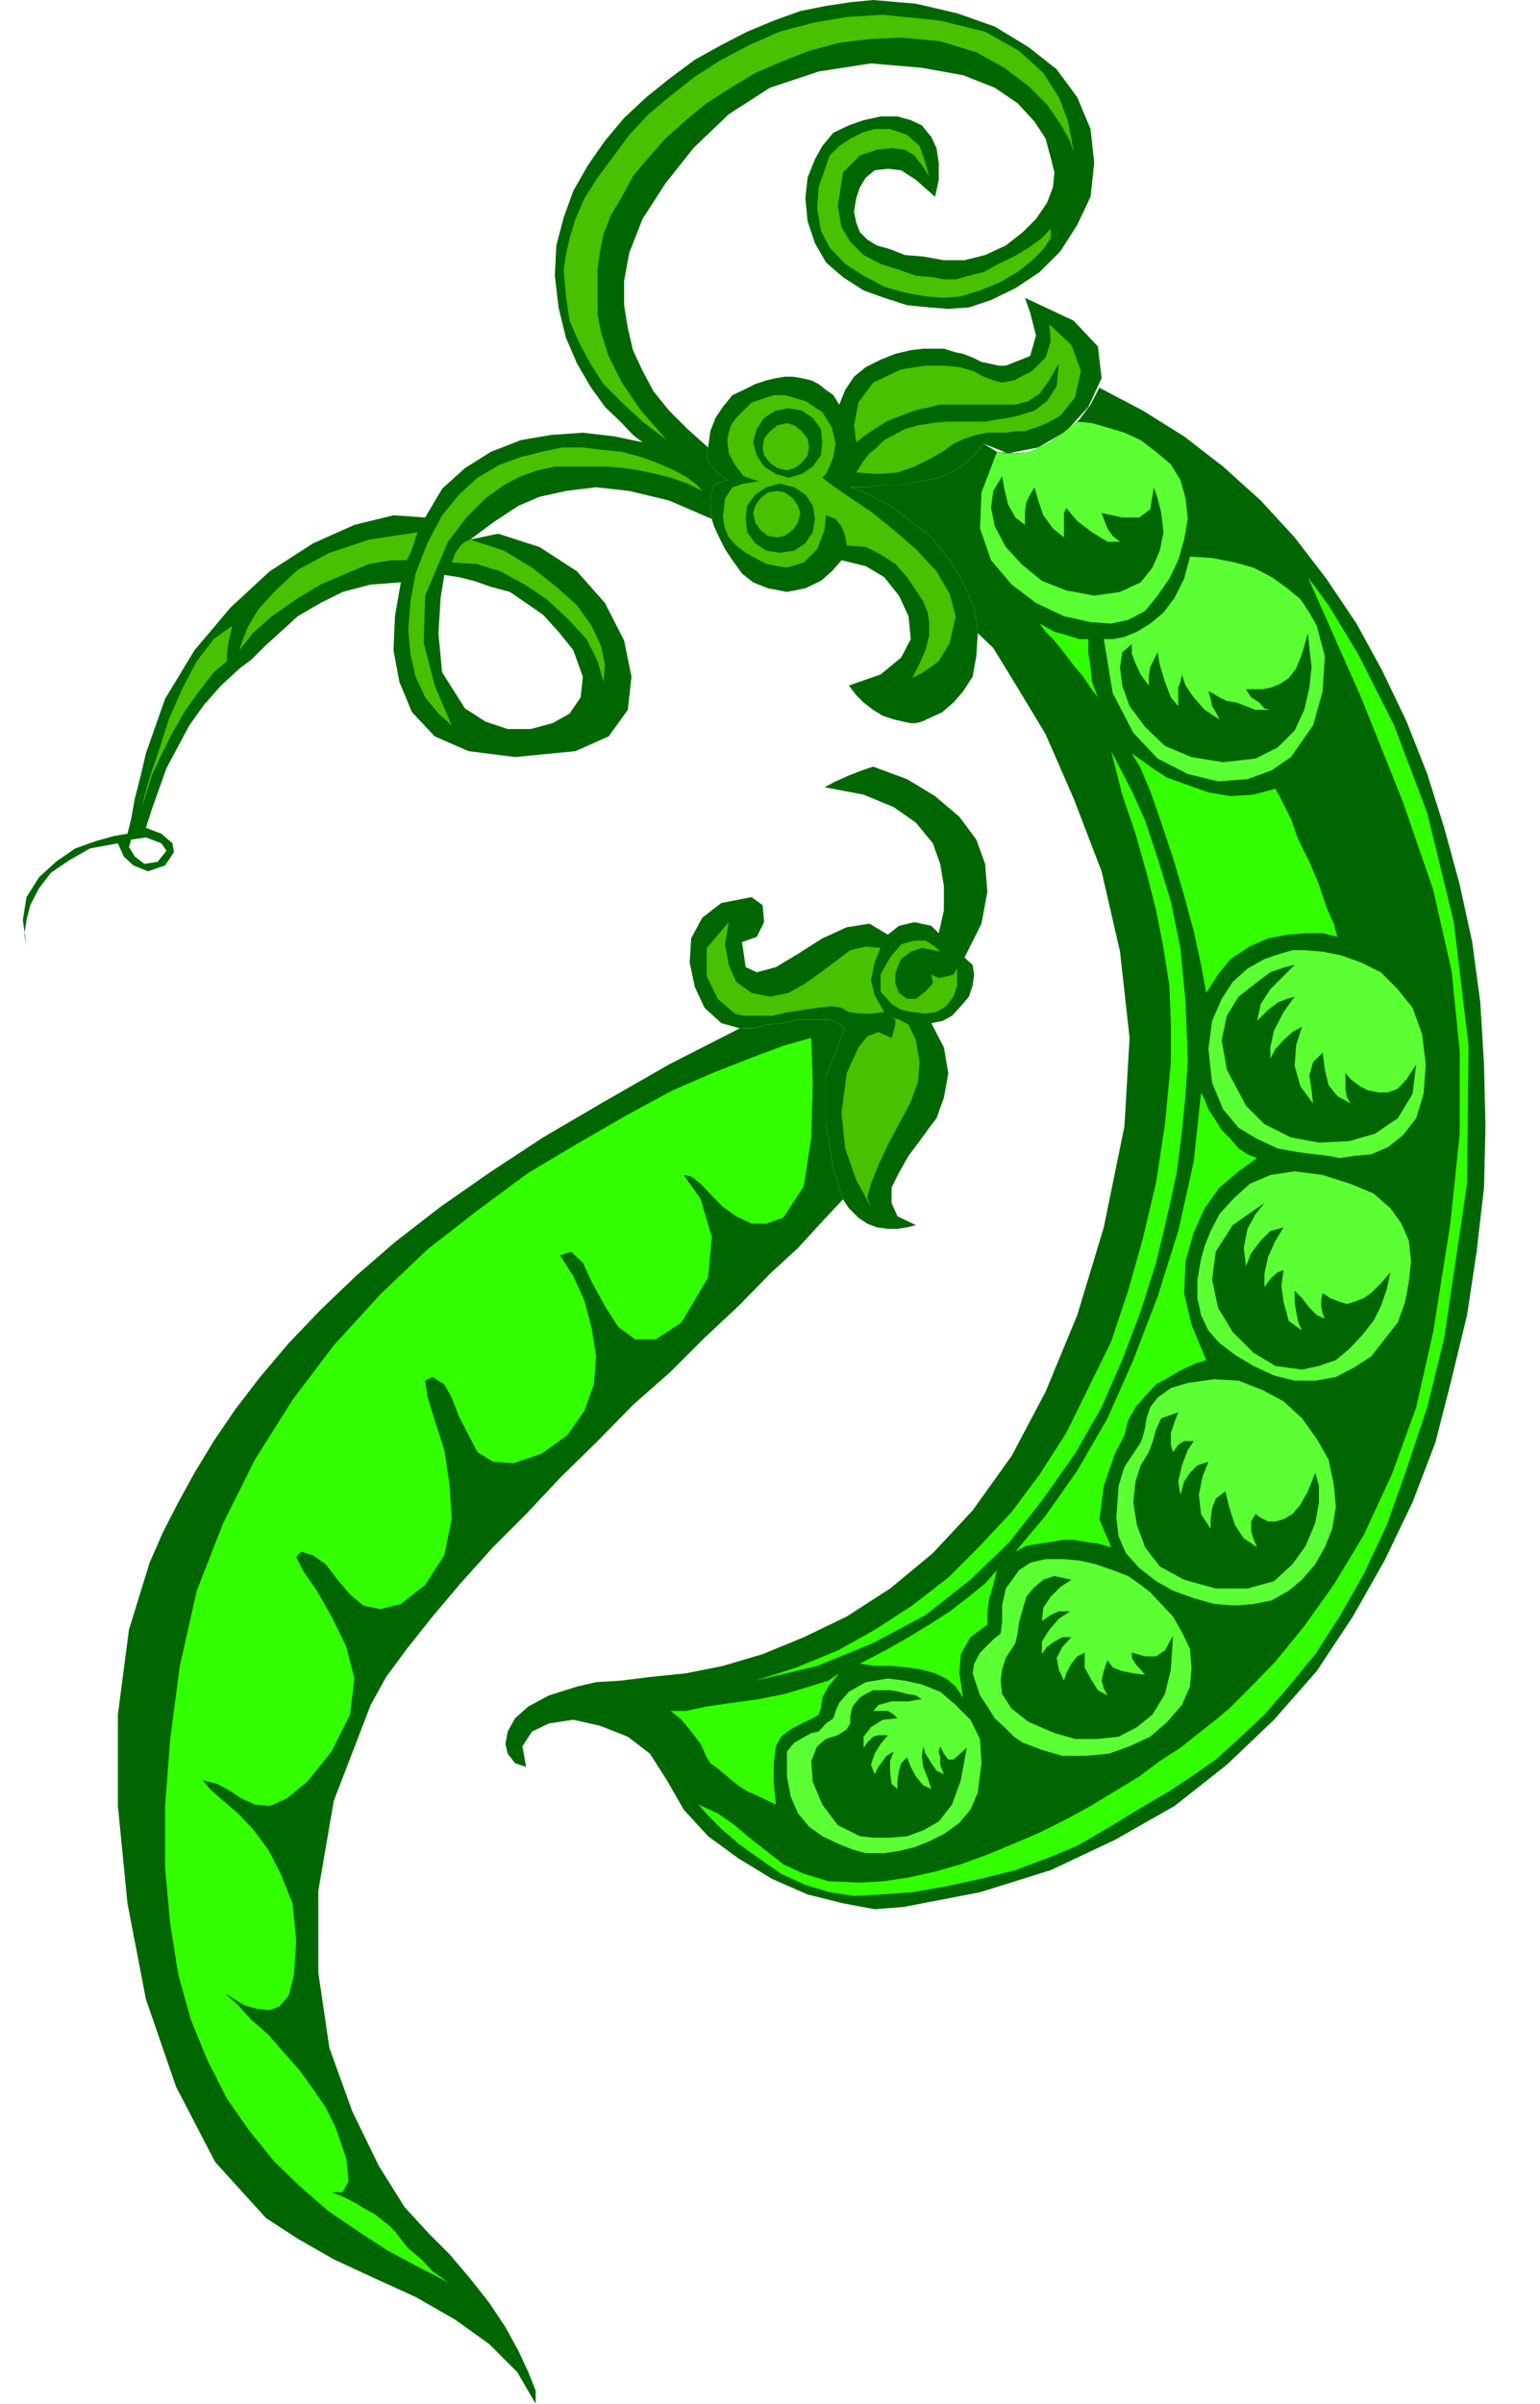 <?xml version="1.0" encoding="UTF-8" standalone="no"?>
<svg
   xmlns:ooo="http://xml.openoffice.org/svg/export"
   xmlns:dc="http://purl.org/dc/elements/1.1/"
   xmlns:cc="http://creativecommons.org/ns#"
   xmlns:rdf="http://www.w3.org/1999/02/22-rdf-syntax-ns#"
   xmlns:svg="http://www.w3.org/2000/svg"
   xmlns="http://www.w3.org/2000/svg"
   xmlns:sodipodi="http://sodipodi.sourceforge.net/DTD/sodipodi-0.dtd"
   xmlns:inkscape="http://www.inkscape.org/namespaces/inkscape"
   version="1.2"
   width="20.9mm"
   height="32.61mm"
   viewBox="0 0 2090 3261"
   preserveAspectRatio="xMidYMid"
   xml:space="preserve"
   id="svg151"
   sodipodi:docname="peapod4.svg"
   style="fill-rule:evenodd;stroke-width:28.222;stroke-linejoin:round"
   inkscape:version="0.92.5 (2060ec1f9f, 2020-04-08)"><sodipodi:namedview
   pagecolor="#ffffff"
   bordercolor="#666666"
   borderopacity="1"
   objecttolerance="10"
   gridtolerance="10"
   guidetolerance="10"
   inkscape:pageopacity="0"
   inkscape:pageshadow="2"
   inkscape:window-width="664"
   inkscape:window-height="487"
   id="namedview153"
   showgrid="false"
   inkscape:zoom="0.2102413"
   inkscape:cx="39.496064"
   inkscape:cy="61.606298"
   inkscape:window-x="0"
   inkscape:window-y="0"
   inkscape:window-maximized="0"
   inkscape:current-layer="svg151" />
 <defs
   class="ClipPathGroup"
   id="defs8">
  <clipPath
   id="presentation_clip_path"
   clipPathUnits="userSpaceOnUse">
   <rect
   x="0"
   y="0"
   width="21000"
   height="29700"
   id="rect2" />
  </clipPath>
  <clipPath
   id="presentation_clip_path_shrink"
   clipPathUnits="userSpaceOnUse">
   <rect
   x="21"
   y="29"
   width="20958"
   height="29641"
   id="rect5" />
  </clipPath>
 </defs>
 <defs
   class="TextShapeIndex"
   id="defs12">
  <g
   ooo:slide="id1"
   ooo:id-list="id3"
   id="g10" />
 </defs>
 <defs
   class="EmbeddedBulletChars"
   id="defs44">
  <g
   id="bullet-char-template-57356"
   transform="matrix(4.8828125e-4,0,0,-4.8828125e-4,0,0)">
   <path
   d="M 580,1141 1163,571 580,0 -4,571 Z"
   id="path14"
   inkscape:connector-curvature="0" />
  </g>
  <g
   id="bullet-char-template-57354"
   transform="matrix(4.8828125e-4,0,0,-4.8828125e-4,0,0)">
   <path
   d="M 8,1128 H 1137 V 0 H 8 Z"
   id="path17"
   inkscape:connector-curvature="0" />
  </g>
  <g
   id="bullet-char-template-10146"
   transform="matrix(4.8828125e-4,0,0,-4.8828125e-4,0,0)">
   <path
   d="M 174,0 602,739 174,1481 1456,739 Z M 1358,739 309,1346 659,739 Z"
   id="path20"
   inkscape:connector-curvature="0" />
  </g>
  <g
   id="bullet-char-template-10132"
   transform="matrix(4.8828125e-4,0,0,-4.8828125e-4,0,0)">
   <path
   d="M 2015,739 1276,0 H 717 l 543,543 H 174 v 393 h 1086 l -543,545 h 557 z"
   id="path23"
   inkscape:connector-curvature="0" />
  </g>
  <g
   id="bullet-char-template-10007"
   transform="matrix(4.8828125e-4,0,0,-4.8828125e-4,0,0)">
   <path
   d="m 0,-2 c -7,16 -16,29 -25,39 l 381,530 c -94,256 -141,385 -141,387 0,25 13,38 40,38 9,0 21,-2 34,-5 21,4 42,12 65,25 l 27,-13 111,-251 280,301 64,-25 24,25 c 21,-10 41,-24 62,-43 C 886,937 835,863 770,784 769,783 710,716 594,584 L 774,223 c 0,-27 -21,-55 -63,-84 l 16,-20 C 717,90 699,76 672,76 641,76 570,178 457,381 L 164,-76 c -22,-34 -53,-51 -92,-51 -42,0 -63,17 -64,51 -7,9 -10,24 -10,44 0,9 1,19 2,30 z"
   id="path26"
   inkscape:connector-curvature="0" />
  </g>
  <g
   id="bullet-char-template-10004"
   transform="matrix(4.8828125e-4,0,0,-4.8828125e-4,0,0)">
   <path
   d="M 285,-33 C 182,-33 111,30 74,156 52,228 41,333 41,471 c 0,78 14,145 41,201 34,71 87,106 158,106 53,0 88,-31 106,-94 l 23,-176 c 8,-64 28,-97 59,-98 l 735,706 c 11,11 33,17 66,17 42,0 63,-15 63,-46 V 965 c 0,-36 -10,-64 -30,-84 L 442,47 C 390,-6 338,-33 285,-33 Z"
   id="path29"
   inkscape:connector-curvature="0" />
  </g>
  <g
   id="bullet-char-template-9679"
   transform="matrix(4.8828125e-4,0,0,-4.8828125e-4,0,0)">
   <path
   d="M 813,0 C 632,0 489,54 383,161 276,268 223,411 223,592 c 0,181 53,324 160,431 106,107 249,161 430,161 179,0 323,-54 432,-161 108,-107 162,-251 162,-431 0,-180 -54,-324 -162,-431 C 1136,54 992,0 813,0 Z"
   id="path32"
   inkscape:connector-curvature="0" />
  </g>
  <g
   id="bullet-char-template-8226"
   transform="matrix(4.8828125e-4,0,0,-4.8828125e-4,0,0)">
   <path
   d="m 346,457 c -73,0 -137,26 -191,78 -54,51 -81,114 -81,188 0,73 27,136 81,188 54,52 118,78 191,78 73,0 134,-26 185,-79 51,-51 77,-114 77,-187 0,-75 -25,-137 -76,-188 -50,-52 -112,-78 -186,-78 z"
   id="path35"
   inkscape:connector-curvature="0" />
  </g>
  <g
   id="bullet-char-template-8211"
   transform="matrix(4.8828125e-4,0,0,-4.8828125e-4,0,0)">
   <path
   d="M -4,459 H 1135 V 606 H -4 Z"
   id="path38"
   inkscape:connector-curvature="0" />
  </g>
  <g
   id="bullet-char-template-61548"
   transform="matrix(4.8828125e-4,0,0,-4.8828125e-4,0,0)">
   <path
   d="m 173,740 c 0,163 58,303 173,419 116,115 255,173 419,173 163,0 302,-58 418,-173 116,-116 174,-256 174,-419 0,-163 -58,-303 -174,-418 C 1067,206 928,148 765,148 601,148 462,206 346,322 231,437 173,577 173,740 Z"
   id="path41"
   inkscape:connector-curvature="0" />
  </g>
 </defs>
 <g
   id="g49"
   transform="translate(-9455,-13219)">
  <g
   id="id2"
   class="Master_Slide">
   <g
   id="bg-id2"
   class="Background" />
   <g
   id="bo-id2"
   class="BackgroundObjects" />
  </g>
 </g>
 <g
   class="SlideGroup"
   id="g149"
   transform="translate(-9455,-13219)">
  <g
   id="g147">
   <g
   id="container-id1">
    <g
   id="id1"
   class="Slide"
   clip-path="url(#presentation_clip_path)">
     <g
   class="Page"
   id="g143">
      <g
   class="Graphic"
   id="g141">
       <g
   id="id3">
        <rect
   class="BoundingBox"
   x="9455"
   y="13219"
   width="2090"
   height="3261"
   id="rect51"
   style="fill:none;stroke:none" />
        <defs
   id="defs56">
         <clipPath
   id="clip_path_1"
   clipPathUnits="userSpaceOnUse">
          <path
   d="m 9455,13219 h 2089 v 3260 H 9455 Z"
   id="path53"
   inkscape:connector-curvature="0" />
         </clipPath>
        </defs>
        <g
   clip-path="url(#clip_path_1)"
   id="g138">
         <path
   d="m 10599,14846 -13,-41 -10,-61 v -66 l 26,-64 -10,-7 -13,-5 h -18 -20 l -23,5 -21,2 -20,5 h -18 l -96,49 -89,51 -82,48 -73,48 -66,46 -62,48 -53,46 -48,46 -43,45 -39,46 -33,43 -30,44 -26,43 -22,40 -21,41 -18,41 -28,91 -15,115 v 124 l 13,132 25,130 41,119 53,102 69,76 43,28 49,28 56,26 55,25 54,31 46,33 38,38 25,43 v -18 l -10,-25 -13,-28 -18,-33 -22,-33 -26,-33 -28,-33 -28,-28 -33,-36 -35,-56 -36,-74 -31,-86 -15,-102 v -111 l 21,-122 50,-130 21,-38 28,-38 35,-44 38,-45 44,-49 45,-45 46,-49 51,-50 48,-49 51,-45 46,-46 46,-43 43,-44 38,-35 33,-36 z"
   id="path58"
   inkscape:connector-curvature="0"
   style="fill:#006600;stroke:none" />
         <path
   d="m 10574,14287 15,-8 18,-8 18,-7 15,-5 46,17 38,23 33,28 23,31 12,33 3,38 -8,43 -23,46 11,10 2,13 -2,15 -5,15 -11,13 -12,13 -13,7 -15,3 17,33 6,35 -6,33 -10,28 -10,13 -13,18 -15,20 -13,23 -10,20 v 21 l 8,18 25,12 -12,3 -13,2 h -13 l -15,-2 -13,-5 -12,-8 -13,-13 -8,-12 -13,-41 -10,-61 v -66 l 26,-64 -10,-7 -13,-5 h -18 -20 l -23,5 -21,2 -20,5 h -18 l -25,-7 -23,-21 -13,-28 -7,-33 2,-33 15,-28 26,-20 41,-8 15,11 2,23 -10,20 -20,7 5,34 15,7 26,-7 30,-18 33,-21 33,-15 31,-5 25,15 15,-12 21,-5 23,5 10,10 7,-31 v -33 l -5,-30 -10,-28 -23,-28 -30,-21 -41,-17 z"
   id="path60"
   inkscape:connector-curvature="0"
   style="fill:#006600;stroke:none" />
         <path
   d="m 10731,14510 -7,-7 -13,-8 h -15 l -18,5 -15,18 -13,23 v 23 l 15,17 13,8 15,3 18,2 15,-2 13,-8 10,-13 5,-15 v -23 l -5,8 -7,2 -13,3 -10,-5 2,12 -10,11 -13,10 h -12 l -11,-8 -5,-13 v -12 l 3,-10 5,-11 13,-10 15,-5 z"
   id="path62"
   inkscape:connector-curvature="0"
   style="fill:#47c100;stroke:none" />
         <path
   d="m 10650,14505 -8,20 -5,23 5,21 13,23 -18,2 h -15 l -15,-2 -10,-6 -13,-2 -18,2 -20,3 -21,3 -22,5 h -21 -18 l -12,-3 -23,-20 -15,-31 v -38 l 30,-35 -5,30 5,28 10,23 21,15 25,5 25,-5 23,-13 21,-15 20,-15 20,-15 21,-5 z"
   id="path64"
   inkscape:connector-curvature="0"
   style="fill:#47c100;stroke:none" />
         <path
   d="m 10663,14599 12,3 13,7 10,21 5,30 -2,26 -10,28 -16,30 -15,28 -13,28 -10,25 -5,18 5,13 -20,-36 -15,-43 -5,-48 7,-54 16,-35 12,-15 15,-6 18,8 3,-10 2,-8 v -7 z"
   id="path66"
   inkscape:connector-curvature="0"
   style="fill:#47c100;stroke:none" />
         <path
   d="m 10556,14627 2,61 -2,74 -10,66 -28,43 -23,8 h -20 l -21,-10 -18,-13 -15,-15 -15,-16 -13,-10 -10,-2 23,33 15,51 -5,55 -36,61 -35,23 h -28 l -23,-17 -18,-28 -18,-33 -12,-26 -16,-15 -15,5 18,28 15,33 10,38 6,38 -3,38 -13,36 -23,33 -35,25 -38,13 -28,-2 -21,-13 -12,-23 -13,-25 -10,-26 -10,-18 -16,-10 -10,5 3,21 10,33 13,40 7,46 3,48 -10,49 -26,40 -33,26 -28,7 -23,-5 -18,-15 -17,-20 -16,-21 -17,-12 -16,-5 -7,7 10,20 18,26 20,35 20,41 11,43 -6,49 -25,50 -33,41 -28,23 -23,10 -20,-2 -18,-8 -15,-10 -18,-10 -20,-5 10,12 18,16 20,17 20,21 21,28 17,33 16,40 5,51 -3,46 -7,28 -13,15 -13,5 -18,-2 -17,-5 -13,-8 -13,-8 18,16 18,20 23,20 20,23 23,26 18,25 17,25 13,26 15,43 3,31 -8,15 h -15 l 18,7 15,8 13,8 13,7 10,8 10,8 7,7 6,8 12,15 18,15 15,16 21,15 -41,-21 -41,-22 -40,-26 -41,-28 -38,-33 -36,-35 -33,-41 -30,-43 -26,-51 -23,-56 -17,-61 -11,-69 -7,-76 v -84 l 7,-91 13,-99 23,-102 36,-92 43,-86 51,-81 56,-74 63,-69 64,-61 68,-53 69,-51 69,-41 66,-38 61,-33 58,-25 51,-20 43,-16 z"
   id="path68"
   inkscape:connector-curvature="0"
   style="fill:#33ff00;stroke:none" />
         <path
   d="m 10782,14078 -5,-35 -15,-34 -18,-30 -25,-31 -28,-22 -28,-21 -28,-15 -26,-10 h 21 l 23,-3 h 25 l 25,-5 26,-5 23,-10 20,-15 18,-21 18,11 23,2 22,-2 23,-11 23,-15 21,-18 15,-20 12,-23 59,31 56,35 53,41 51,46 46,50 43,56 41,61 35,64 33,69 28,71 23,73 21,77 17,78 11,82 5,84 2,84 -2,83 -10,87 -13,86 -21,87 -22,86 -31,81 -38,79 -43,76 -49,74 -58,66 -64,61 -71,56 -81,46 -87,41 -96,30 -104,20 -39,3 -43,-8 -48,-12 -48,-21 -46,-28 -41,-30 -33,-36 -23,-40 -23,-36 -30,-23 -38,-15 -36,-8 -33,5 -23,11 -13,20 5,28 -15,-5 -10,-13 -3,-13 3,-17 10,-18 18,-16 28,-15 38,-12 26,-6 33,-2 40,-5 49,-5 50,-10 54,-16 56,-23 58,-28 59,-38 58,-48 54,-58 53,-74 46,-87 43,-104 36,-119 28,-137 7,-120 -13,-117 -25,-109 -38,-99 -38,-87 -41,-68 -30,-49 z"
   id="path70"
   inkscape:connector-curvature="0"
   style="fill:#006600;stroke:none" />
         <path
   d="m 9653,14342 8,-25 10,-28 10,-28 16,-30 15,-28 20,-28 23,-26 25,-23 16,-12 18,-18 22,-20 23,-21 31,-18 30,-15 38,-10 41,-3 -8,46 -2,46 8,43 17,41 31,33 46,20 63,8 82,-8 45,-20 26,-36 5,-45 -10,-49 -26,-51 -38,-43 -51,-33 -56,-18 -38,8 -7,3 -6,5 -7,10 -5,13 -10,17 20,3 20,5 23,8 26,7 22,15 23,16 21,23 20,25 13,36 -3,28 -15,22 -23,13 -30,8 h -31 l -30,-10 -28,-18 -31,-49 -5,-53 3,-48 5,-31 10,-17 5,-13 7,-10 6,-5 7,-3 31,-23 15,-10 20,-13 28,-12 36,-8 41,-5 45,5 54,13 58,25 -2,-13 v -17 l 5,-16 18,-7 -13,-10 -10,-11 -5,-10 2,-13 -28,-25 -25,-25 -21,-26 -15,-28 -13,-28 -7,-30 -5,-31 v -33 l 7,-38 18,-46 31,-48 38,-48 48,-46 56,-36 66,-22 71,-11 69,6 56,10 43,17 31,21 23,25 15,23 7,26 5,20 -2,20 -8,21 -15,22 -18,18 -23,18 -28,13 -28,7 h -28 l -28,-5 -25,-2 -20,-8 -18,-5 -13,-8 -10,-10 -5,-13 -3,-15 3,-18 5,-15 8,-13 12,-10 18,-2 18,2 20,13 26,23 5,-23 v -23 l -3,-20 -7,-15 -13,-16 -15,-7 -18,-5 h -23 l -23,5 -20,7 -21,10 -15,18 -10,18 -10,25 -3,28 3,31 10,30 15,26 23,20 28,18 28,10 31,10 30,3 26,2 28,-2 30,-10 33,-16 33,-22 28,-28 23,-36 18,-38 5,-46 -5,-46 -18,-43 -28,-38 -38,-30 -46,-28 -51,-18 -56,-13 -58,-5 -31,3 -33,5 -35,7 -36,13 -36,15 -35,18 -36,20 -35,26 -31,25 -30,28 -26,31 -23,33 -20,35 -13,36 -10,38 -2,41 5,43 10,41 15,35 18,31 20,28 21,20 17,18 13,10 -38,-8 -43,-5 -43,3 -41,7 -41,16 -35,22 -31,28 -23,39 -43,-3 -53,13 -56,25 -59,38 -53,49 -49,58 -40,66 -26,74 -7,30 -8,31 -5,28 -5,20 -18,3 -25,7 -28,10 -26,18 -23,21 -17,27 -5,31 5,36 -3,-16 3,-20 5,-20 12,-23 16,-21 25,-17 28,-16 38,-7 8,18 13,12 20,8 23,-8 12,-18 -2,-12 -15,-13 -21,-8 -20,16 20,-3 21,8 7,10 -12,15 -18,3 -13,-10 -8,-13 3,-10 z"
   id="path72"
   inkscape:connector-curvature="0"
   style="fill:#006600;stroke:none" />
         <path
   d="m 10416,13826 -2,13 5,10 10,11 13,10 -18,7 -5,16 v 17 l 2,13 3,10 7,15 8,16 10,15 13,18 15,12 20,8 26,5 25,-5 21,-10 15,-13 13,-15 33,8 25,15 20,25 13,28 3,31 -13,25 -28,23 -43,15 10,13 10,10 13,10 13,8 15,5 13,3 10,2 h 7 l 8,-2 13,-6 15,-7 15,-13 13,-15 13,-20 5,-28 2,-31 -5,-35 -15,-34 -18,-30 -25,-31 -28,-22 -28,-21 -28,-15 -26,-10 h 21 l 23,-3 h 25 l 25,-5 26,-5 23,-10 20,-15 18,-21 33,13 41,-8 38,-22 30,-33 18,-39 -5,-43 -33,-35 -66,-31 7,20 8,31 -8,28 -33,13 h -10 l -13,-3 -10,-2 -12,-6 -13,-5 -10,-2 -16,-5 h -12 -16 l -17,2 -21,5 -20,8 -20,10 -16,13 -12,18 -8,20 -8,-13 -10,-7 -10,-8 -10,-5 -13,-3 -12,-2 h -11 l -12,2 -13,3 -15,5 -16,8 -15,7 -13,16 -10,15 -7,18 z"
   id="path74"
   inkscape:connector-curvature="0"
   style="fill:#006600;stroke:none" />
         <path
   d="m 9648,14314 3,-15 7,-25 13,-38 13,-41 18,-41 20,-38 23,-30 25,-18 -2,10 -3,13 -2,15 v 10 l -18,15 -20,26 -18,25 -18,31 -15,30 -13,28 -8,26 z"
   id="path76"
   inkscape:connector-curvature="0"
   style="fill:#47c100;stroke:none" />
         <path
   d="m 10022,13941 -3,7 -2,8 -5,13 -5,10 h -21 l -30,5 -31,13 -35,15 -33,20 -33,23 -26,23 -18,23 3,-10 8,-21 15,-25 23,-25 30,-28 43,-23 54,-18 z"
   id="path78"
   inkscape:connector-curvature="0"
   style="fill:#47c100;stroke:none" />
         <path
   d="m 10408,13885 -7,-8 -13,-10 -18,-10 -23,-10 -22,-8 -26,-7 -28,-3 -25,-3 h -28 l -28,6 -28,7 -28,10 -31,18 -25,23 -23,28 -20,38 -16,41 -7,38 -3,38 3,33 7,31 13,28 18,22 18,16 -23,-54 -15,-58 2,-64 31,-73 25,-33 26,-26 25,-18 23,-12 23,-8 23,-5 h 20 18 18 17 l 21,2 20,3 23,5 20,5 23,8 z"
   id="path80"
   inkscape:connector-curvature="0"
   style="fill:#47c100;stroke:none" />
         <path
   d="m 10093,13951 -7,3 -6,5 -7,10 -5,13 33,2 33,10 33,18 30,20 28,26 26,28 15,30 8,28 2,-23 -5,-25 -13,-28 -20,-28 -28,-25 -33,-26 -38,-23 z"
   id="path82"
   inkscape:connector-curvature="0"
   style="fill:#47c100;stroke:none" />
         <path
   d="m 10716,13458 -5,-18 -8,-23 -17,-15 -23,-8 h -21 l -17,5 -16,8 -15,10 -13,13 -7,20 -8,23 -2,28 5,31 12,23 21,22 25,16 28,15 28,8 28,5 25,2 23,-2 26,-8 25,-10 26,-15 20,-16 15,-15 10,-15 v -13 l -12,13 -18,13 -20,12 -21,10 -20,11 -20,5 -18,5 h -16 l -15,-3 -23,-2 -23,-8 -25,-8 -23,-12 -18,-18 -12,-20 -5,-28 7,-46 23,-23 23,-8 20,-2 18,2 13,8 10,13 z"
   id="path84"
   inkscape:connector-curvature="0"
   style="fill:#47c100;stroke:none" />
         <path
   d="m 10912,13425 -5,-15 -13,-23 -18,-26 -25,-25 -33,-25 -38,-21 -49,-15 -53,-5 -43,2 -41,5 -41,11 -38,15 -35,15 -33,20 -33,21 -28,23 -28,25 -23,26 -21,25 -15,28 -15,25 -10,26 -5,25 -3,23 v 18 18 25 l 5,25 10,31 18,36 26,38 35,40 -33,-25 -28,-26 -25,-25 -18,-28 -15,-28 -13,-30 -5,-33 -3,-36 3,-20 5,-23 8,-26 12,-28 18,-28 20,-27 23,-31 26,-28 30,-25 33,-26 36,-23 38,-20 41,-18 45,-12 46,-8 49,-3 78,8 61,15 46,26 33,30 21,33 12,31 5,25 z"
   id="path86"
   inkscape:connector-curvature="0"
   style="fill:#47c100;stroke:none" />
         <path
   d="m 10617,13819 -3,-23 6,-31 20,-27 38,-18 33,-5 h 25 l 21,2 18,5 15,8 13,5 12,3 16,-3 25,-13 18,-18 7,-22 -2,-23 30,28 13,35 -8,36 -20,25 -18,10 -15,6 -15,5 h -13 l -13,2 h -12 -13 l -15,3 -16,5 -15,7 -15,11 -18,10 -20,10 -23,8 -26,2 -30,-2 5,-8 5,-8 8,-10 10,-8 10,-10 13,-7 15,-8 18,-5 18,-3 20,-2 h 18 18 17 l 16,-3 15,-2 13,-3 23,-7 17,-13 13,-20 3,-31 -13,23 -13,18 -15,10 -18,5 h -10 -13 -18 -15 -18 -15 -15 l -10,3 -11,2 -12,3 -13,5 -13,5 -12,5 -13,8 -15,10 z"
   id="path88"
   inkscape:connector-curvature="0"
   style="fill:#47c100;stroke:none" />
         <path
   d="m 10525,13867 -17,-5 -16,-10 -10,-15 -5,-18 5,-18 10,-15 16,-10 17,-3 18,3 15,10 11,15 2,18 -2,18 -11,15 -15,10 -18,5 h 46 l 5,-5 5,-10 5,-13 3,-18 -5,-22 -13,-21 -23,-15 -28,-8 h -15 l -15,5 -15,5 -11,11 -10,10 -7,10 -3,10 -2,10 2,18 8,15 12,16 21,7 -21,3 -15,5 -10,15 -3,26 3,15 5,12 10,11 13,10 13,7 15,8 15,3 13,2 23,-7 18,-18 10,-26 2,-20 -15,5 -3,18 -10,15 -15,10 -20,3 -18,-3 -15,-10 -11,-15 -2,-18 2,-18 11,-15 15,-10 18,-5 20,5 15,10 10,15 3,18 15,-5 13,5 8,10 5,13 2,13 26,2 20,10 20,13 16,18 12,18 10,15 6,15 2,13 v 18 l -5,20 -8,18 -10,20 15,-8 21,-15 15,-25 8,-36 -8,-30 -18,-31 -28,-30 -30,-26 -31,-25 -30,-20 -23,-16 -13,-10 z"
   id="path90"
   inkscape:connector-curvature="0"
   style="fill:#47c100;stroke:none" />
         <path
   d="m 10510,13948 10,-2 11,-8 7,-10 3,-13 -3,-10 -7,-10 -11,-8 -10,-2 -13,2 -10,8 -7,10 -3,10 3,13 7,10 10,8 z"
   id="path92"
   inkscape:connector-curvature="0"
   style="fill:#47c100;stroke:none" />
         <path
   d="m 10523,13857 10,-3 10,-7 8,-10 2,-11 -2,-12 -8,-10 -10,-8 -10,-3 -13,3 -10,8 -8,10 -2,12 2,11 8,10 10,7 z"
   id="path94"
   inkscape:connector-curvature="0"
   style="fill:#47c100;stroke:none" />
         <path
   d="m 10991,14241 10,7 18,13 20,13 28,10 28,10 30,5 31,-2 30,-8 8,15 13,26 10,28 15,30 13,31 10,30 10,23 5,18 -20,-5 h -23 l -25,2 -26,5 -25,11 -26,17 -17,21 -16,25 -7,-38 -10,-46 -13,-48 -15,-51 -16,-48 -15,-43 -13,-31 z"
   id="path96"
   inkscape:connector-curvature="0"
   style="fill:#33ff00;stroke:none" />
         <path
   d="m 10932,14086 v 18 l 3,20 2,20 8,21 -10,-13 -10,-15 -11,-13 -10,-13 -10,-13 -10,-12 -10,-10 -8,-11 20,11 18,5 16,5 z"
   id="path98"
   inkscape:connector-curvature="0"
   style="fill:#33ff00;stroke:none" />
         <path
   d="m 10963,14238 12,23 16,31 18,40 17,51 18,59 13,63 7,74 3,79 -3,45 -5,51 -7,56 -13,59 -15,63 -21,66 -25,66 -28,64 -36,63 -43,61 -46,59 -53,51 -61,48 -71,38 -76,31 -84,20 56,-18 56,-23 50,-28 51,-33 49,-38 43,-43 43,-46 38,-51 36,-56 30,-61 31,-63 23,-69 20,-71 18,-76 12,-79 8,-84 v -53 l -2,-51 -8,-51 -10,-51 -13,-51 -15,-53 -18,-53 z"
   id="path100"
   inkscape:connector-curvature="0"
   style="fill:#33ff00;stroke:none" />
         <path
   d="m 11085,14701 5,10 5,13 8,12 10,16 12,12 11,13 12,8 13,5 -25,18 -26,22 -20,28 -15,33 -11,39 -2,43 10,43 20,48 -15,5 -18,8 -17,10 -18,10 -15,16 -13,15 -10,18 -5,20 -13,25 -15,44 -6,45 16,38 -18,-5 -15,-2 -18,-3 h -15 l -16,3 -15,2 -18,3 -15,8 41,-49 43,-61 41,-71 35,-79 33,-86 28,-89 21,-94 z"
   id="path102"
   inkscape:connector-curvature="0"
   style="fill:#33ff00;stroke:none" />
         <path
   d="m 10622,15476 15,-8 23,-12 28,-16 28,-17 28,-18 26,-20 22,-18 16,-18 -5,20 -6,21 -2,17 v 16 l -23,17 -13,23 -2,26 5,33 -10,-15 -13,-11 -15,-7 -18,-5 -20,-3 -21,-2 h -23 z"
   id="path104"
   inkscape:connector-curvature="0"
   style="fill:#33ff00;stroke:none" />
         <path
   d="m 10594,15489 -15,10 -26,8 -33,10 -35,7 -36,5 -35,5 -28,6 h -21 l 15,12 13,16 13,17 8,18 5,8 10,7 13,11 12,10 15,10 16,7 12,6 11,5 -3,-31 v -25 l 3,-23 7,-13 13,-10 15,-8 15,-7 8,-5 3,-8 2,-15 8,-15 z"
   id="path106"
   inkscape:connector-curvature="0"
   style="fill:#33ff00;stroke:none" />
         <path
   d="m 10403,15667 13,15 18,18 23,20 28,20 30,21 33,15 33,10 33,5 36,-2 43,-3 46,-8 46,-10 48,-12 43,-16 41,-17 36,-21 17,-10 21,-13 25,-15 26,-15 30,-20 33,-23 31,-28 35,-33 33,-38 36,-44 33,-51 33,-58 31,-66 27,-76 28,-84 23,-94 31,-209 2,-188 -20,-167 -36,-148 -45,-119 -49,-97 -40,-66 -28,-38 73,165 56,140 41,119 25,110 11,109 v 112 l -13,124 -23,145 -23,102 -33,91 -38,82 -41,68 -40,56 -39,48 -35,36 -28,28 -18,15 -23,18 -25,20 -28,18 -28,21 -33,20 -33,20 -33,18 -36,18 -35,15 -36,15 -36,13 -35,10 -36,8 -33,5 -33,2 -43,-2 -33,-10 -28,-13 -23,-18 -23,-18 -20,-17 -23,-16 z"
   id="path108"
   inkscape:connector-curvature="0"
   style="fill:#33ff00;stroke:none" />
         <path
   d="m 10808,13832 12,2 h 16 l 15,-2 13,-6 15,-7 13,-8 12,-10 13,-10 20,2 21,6 23,7 22,10 21,16 20,17 13,21 7,25 3,28 -5,28 -8,28 -12,25 -16,23 -17,21 -23,12 -23,5 -28,-2 -36,-8 -38,-18 -33,-25 -28,-33 -15,-43 2,-49 z"
   id="path110"
   inkscape:connector-curvature="0"
   style="fill:#5bff33;stroke:none" />
         <path
   d="m 10953,14086 h 12 l 16,-3 17,-7 18,-11 18,-15 15,-20 13,-26 8,-30 30,2 31,6 25,7 25,13 21,15 18,15 12,18 10,18 11,41 -3,48 -13,46 -30,43 -26,18 -33,12 -40,3 -41,-10 -41,-21 -33,-35 -28,-54 z"
   id="path112"
   inkscape:connector-curvature="0"
   style="fill:#5bff33;stroke:none" />
         <path
   d="m 11225,14508 25,2 25,5 28,10 26,13 23,23 20,25 13,36 5,41 -3,40 -10,33 -18,23 -20,16 -23,10 -23,2 -20,3 -15,-3 -18,-2 -23,-3 -28,-5 -28,-13 -25,-15 -21,-25 -15,-36 -5,-46 5,-38 13,-30 15,-23 20,-18 23,-13 21,-7 17,-5 z"
   id="path114"
   inkscape:connector-curvature="0"
   style="fill:#5bff33;stroke:none" />
         <path
   d="m 10556,15570 10,-2 10,-11 10,-7 3,-10 5,-11 13,-15 23,-13 30,-5 23,3 23,5 25,10 21,18 20,20 13,26 2,33 -5,40 -10,23 -15,18 -21,15 -20,10 -20,8 -21,5 -20,3 h -13 -12 l -18,-5 -20,-8 -21,-10 -18,-13 -15,-18 -10,-23 -5,-27 v -16 -18 l 10,-12 z"
   id="path116"
   inkscape:connector-curvature="0"
   style="fill:#5bff33;stroke:none" />
         <path
   d="m 10813,15435 2,-15 v -23 l 5,-23 18,-25 15,-10 21,-5 h 23 l 23,2 22,5 23,8 21,8 17,12 13,10 15,16 16,17 12,21 11,23 2,25 -2,26 -11,25 -20,23 -23,20 -28,13 -28,10 -33,3 h -30 l -28,-8 -26,-10 -12,-8 -13,-13 -13,-12 -10,-16 -10,-15 -5,-15 -5,-15 2,-13 8,-15 10,-10 8,-8 z"
   id="path118"
   inkscape:connector-curvature="0"
   style="fill:#5bff33;stroke:none" />
         <path
   d="m 11003,15176 3,-8 3,-12 2,-13 5,-15 10,-13 18,-13 23,-7 36,-5 33,2 33,13 28,15 25,23 20,28 16,28 7,33 3,31 -5,30 -10,25 -13,23 -18,21 -18,15 -23,13 -25,5 -25,2 -28,-2 -28,-8 -28,-10 -23,-13 -23,-18 -18,-20 -10,-23 -3,-25 3,-43 8,-26 10,-15 z"
   id="path120"
   inkscape:connector-curvature="0"
   style="fill:#5bff33;stroke:none" />
         <path
   d="m 11085,14927 5,-18 8,-20 12,-23 18,-20 23,-21 28,-12 33,-5 38,5 38,12 31,13 23,20 15,21 10,23 3,28 -3,28 -5,27 -10,28 -18,23 -18,23 -23,15 -25,13 -28,5 h -28 l -28,-7 -28,-13 -25,-15 -21,-16 -15,-17 -10,-21 -5,-23 v -25 z"
   id="path122"
   inkscape:connector-curvature="0"
   style="fill:#5bff33;stroke:none" />
         <path
   d="m 11021,13880 5,15 5,20 3,26 -5,25 -10,23 -16,20 -28,13 -35,5 -38,-7 -33,-13 -28,-23 -21,-23 -15,-28 -5,-25 3,-23 12,-20 3,17 5,21 10,18 13,10 v -18 l 2,-13 5,-10 6,-10 5,18 7,20 13,18 15,12 v -7 -13 -13 l 3,-7 15,18 20,15 21,13 h 17 l -10,-8 -7,-10 -5,-13 -3,-8 28,6 h 23 l 15,-11 z"
   id="path124"
   inkscape:connector-curvature="0"
   style="fill:#006600;stroke:none" />
         <path
   d="m 11230,14078 2,20 3,26 -3,28 -7,30 -13,28 -23,23 -30,15 -44,5 -43,-7 -36,-15 -27,-26 -21,-28 -10,-28 -3,-25 3,-20 13,-11 v 13 l 5,13 7,15 11,15 v -12 l 2,-13 5,-10 5,-10 3,17 7,23 8,21 10,12 v -15 -10 l 3,-8 2,-10 5,15 11,16 15,17 20,13 -5,-10 -5,-8 -2,-10 -3,-10 5,2 10,6 10,5 13,2 13,5 13,5 h 10 10 l -8,-2 -7,-8 -11,-7 -7,-11 h 10 13 l 10,-2 13,-5 12,-8 10,-13 8,-20 z"
   id="path126"
   inkscape:connector-curvature="0"
   style="fill:#006600;stroke:none" />
         <path
   d="m 11377,14663 -5,40 -20,33 -31,21 -35,10 -41,2 -38,-7 -36,-18 -25,-25 -26,-49 -7,-40 7,-33 16,-26 23,-18 20,-15 20,-7 13,-3 -15,15 -18,18 -13,20 -5,23 15,-15 13,-10 13,-5 10,-3 -15,21 -13,25 -5,23 v 15 l 7,-13 11,-12 12,-11 13,-7 -8,25 -2,28 8,28 17,23 -2,-18 -3,-20 5,-18 13,-13 3,23 5,21 12,15 18,10 -5,-8 -2,-10 v -12 -11 l 7,8 13,10 10,5 15,3 h 13 l 13,-5 12,-13 z"
   id="path128"
   inkscape:connector-curvature="0"
   style="fill:#006600;stroke:none" />
         <path
   d="m 11342,14945 -5,23 -8,23 -10,20 -16,20 -17,18 -18,15 -23,8 -23,5 -36,-5 -30,-18 -28,-28 -20,-33 -8,-38 5,-38 23,-36 43,-30 -12,15 -11,20 -5,26 3,25 7,-18 13,-17 13,-13 18,-5 -11,18 -10,22 -5,23 v 18 l 5,-7 5,-6 8,-7 8,-3 -3,21 3,22 7,26 18,13 -5,-11 -3,-15 -2,-13 v -15 l 10,10 10,13 10,10 11,5 -3,-7 -2,-10 v -8 l 2,-10 10,7 13,5 10,3 10,-3 13,-5 10,-7 13,-13 z"
   id="path130"
   inkscape:connector-curvature="0"
   style="fill:#006600;stroke:none" />
         <path
   d="m 11240,15217 5,18 v 22 l -5,28 -13,31 -18,25 -25,23 -36,10 h -43 l -43,-12 -33,-18 -20,-26 -11,-30 -5,-31 3,-28 7,-22 11,-18 5,-13 5,-18 7,-15 23,-8 -5,13 -5,15 v 16 l 3,10 7,-10 8,-5 h 5 8 l -8,12 -8,21 -5,22 3,18 5,-18 8,-12 10,-10 15,-5 -8,20 -5,25 3,26 13,20 v -13 l 2,-15 5,-13 13,-10 5,21 8,25 12,18 18,12 -5,-12 -3,-10 v -13 l 6,-10 7,5 10,5 h 10 l 11,-3 12,-7 11,-13 10,-18 z"
   id="path132"
   inkscape:connector-curvature="0"
   style="fill:#006600;stroke:none" />
         <path
   d="m 11047,15438 -3,46 -8,33 -17,28 -21,17 -25,13 -28,3 h -31 l -28,-8 -35,-15 -23,-18 -13,-20 -2,-18 2,-15 5,-16 8,-12 5,-8 3,-13 2,-15 5,-18 5,-17 11,-13 12,-10 15,-5 23,5 -15,10 -13,13 -10,15 -2,18 12,-8 11,-5 h 7 8 l -15,10 -13,15 -10,16 v 17 l 7,-10 10,-7 11,-6 h 12 l -12,13 -8,15 3,16 7,15 3,-10 7,-13 8,-10 10,-5 v 20 l 8,15 10,16 13,7 -5,-10 -3,-10 3,-13 5,-15 7,10 13,5 15,3 16,2 -6,-7 -7,-8 -5,-8 v -7 l 18,5 h 15 l 12,-8 z"
   id="path134"
   inkscape:connector-curvature="0"
   style="fill:#006600;stroke:none" />
         <path
   d="m 10767,15590 -8,44 -12,33 -18,23 -21,12 -22,8 -23,2 h -23 l -18,-2 -30,-15 -21,-28 -13,-31 -2,-28 8,-20 12,-10 16,-5 12,-8 5,-8 v -10 l 3,-13 10,-12 8,-5 10,-5 h 10 13 l 12,2 11,3 12,2 8,5 -18,3 h -23 l -18,5 -7,8 h 10 10 l 8,5 5,5 -20,2 -16,10 -10,13 v 15 l 5,-7 8,-8 7,-2 h 13 l -10,12 -8,13 -5,15 5,13 5,-10 6,-8 5,-7 10,-6 -5,13 v 15 l 2,16 8,7 v -12 l 2,-13 3,-10 8,-8 5,13 7,13 10,12 11,5 -5,-15 -6,-15 -2,-15 2,-13 3,10 8,13 7,10 10,5 -5,-13 v -10 l -2,-8 2,-7 5,10 6,8 h 7 z"
   id="path136"
   inkscape:connector-curvature="0"
   style="fill:#006600;stroke:none" />
        </g>
       </g>
      </g>
     </g>
    </g>
   </g>
  </g>
 </g>
</svg>